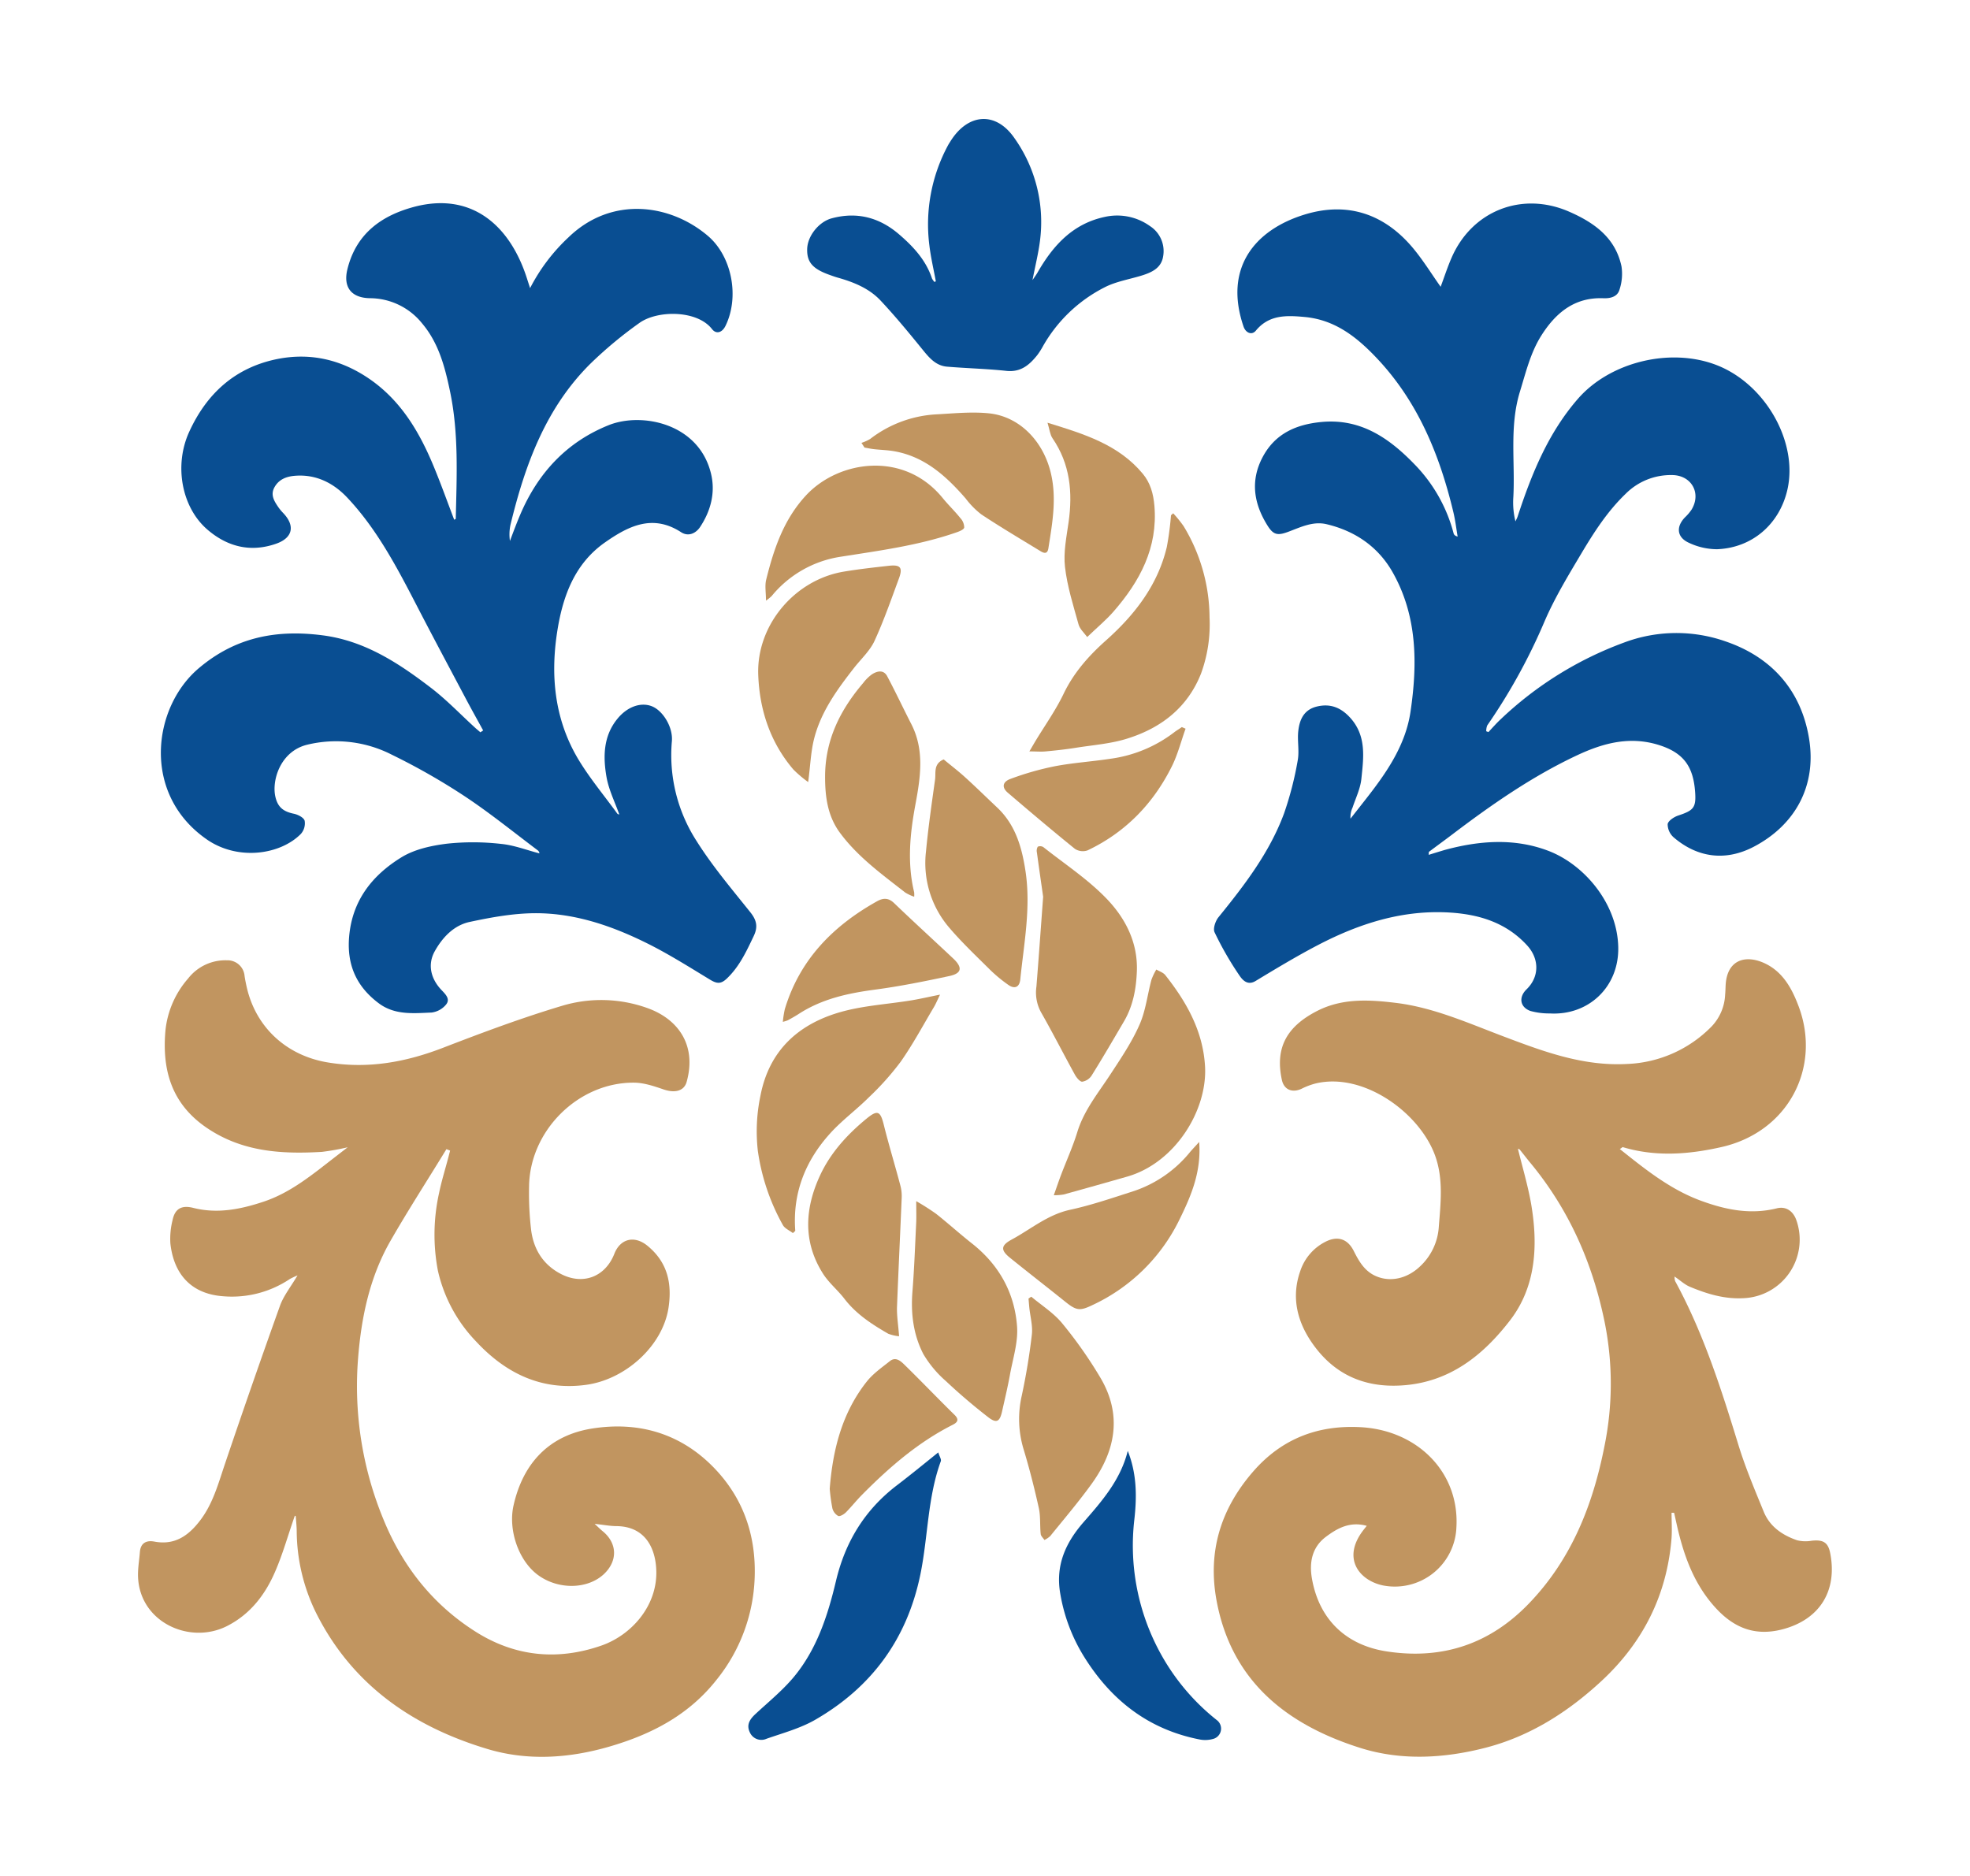 <svg id="Layer_2" data-name="Layer 2" xmlns="http://www.w3.org/2000/svg" viewBox="0 0 595.28 566.93"><defs><style>.cls-1{fill:#c19560;}.cls-2{fill:#094e92;}</style></defs><path class="cls-1" d="M489.45,347.24c7.66,6.11,15.14,12.14,24.36,15.57,7.51,2.78,15.07,4.35,23.08,2.36,2.79-.69,4.94.81,5.92,3.58a17.7,17.7,0,0,1-15.92,23.57c-5.78.33-11.06-1.28-16.24-3.44-1.59-.66-2.93-1.93-4.64-3.1a4.15,4.15,0,0,0,.17,1.38c8.54,15.68,13.92,32.56,19.13,49.54,2.1,6.85,4.92,13.5,7.64,20.15,1.84,4.51,5.63,7.1,10.08,8.63a10.62,10.62,0,0,0,4.43.14c3.41-.36,4.93.47,5.57,3.72,2.22,11.27-3,20.16-14.66,23.12-8,2-14.26-.44-19.72-6.29-6.89-7.38-10-16.41-12.11-26-.22-1-.45-2-.67-3h-.77c0,2.55.17,5.11,0,7.63-1.37,17.17-8.58,31.53-21.16,43.2-10.17,9.43-21.7,16.77-35.19,20.22-12.48,3.2-25.45,3.91-37.77,0-22.14-7-38.82-20.13-43.35-44.41-2.73-14.63,1.06-27.59,11-39.05,8.82-10.17,19.92-14.18,32.7-13.44,17,1,29.67,13.6,28.76,30.15a18.63,18.63,0,0,1-22.26,17.65c-7.07-1.52-12.43-8.13-5.9-16.65l1.06-1.35c-5.06-1.39-8.83.69-12.33,3.31-4.21,3.15-5.07,7.74-4.24,12.56,2.14,12.37,10.27,20.23,22.73,22.1,16.77,2.53,31.08-2.26,42.88-14.53,12.84-13.35,19.3-29.75,22.8-47.55a94.17,94.17,0,0,0,.12-37.1c-3.63-18.08-10.86-34.5-22.74-48.75-1-1.23-2-2.53-3-3.76a.82.82,0,0,0-.53-.2c1.34,5.49,3,11,4,16.71,2.11,12.43,1.48,24.92-6.4,35.13-8.14,10.57-18.34,18.8-32.85,19.66-11.64.7-20.66-3.66-27.06-13-4.38-6.37-6.2-13.67-3.52-21.41a15.3,15.3,0,0,1,7.77-9.07c3.67-1.82,6.65-.77,8.46,2.86,1.51,3,3.15,5.9,6.37,7.43,4.42,2.1,9.64,1,13.59-2.74a17.83,17.83,0,0,0,5.71-11.78c.56-7.35,1.5-14.76-1.19-22-4.82-12.88-21.63-25-36-21.56a21.21,21.21,0,0,0-4.23,1.59c-2.84,1.35-5.38.32-6-2.74-2.06-9.61,1.47-16.05,10.67-20.76,7.64-3.91,15.73-3.41,23.71-2.45,11.29,1.36,21.67,6,32.22,10,12.16,4.6,24.29,9.21,37.75,8.47a37.72,37.72,0,0,0,25.61-11.43,14.88,14.88,0,0,0,4-9.52c.09-.95.1-1.9.15-2.85.4-7.7,6-9.33,11.79-6.63,5.55,2.59,8.3,7.73,10.31,13.13,6.81,18.34-3.1,37.84-23.4,42.42-9.88,2.23-19.88,3-29.82,0C490.11,346.8,489.93,347,489.45,347.24Z"/><path class="cls-2" d="M146,220.75c-1.7-3.11-3.43-6.19-5.09-9.32-5.06-9.55-10.16-19.08-15.12-28.68-5.94-11.49-12-23-20.92-32.43-4.08-4.31-9.35-7.06-15.77-6.53-2.68.22-4.86,1.13-6.16,3.46s-.06,4.22,1.19,6.06a14.41,14.41,0,0,0,1.46,1.75c3.65,3.84,2.9,7.5-2.19,9.27-7.66,2.67-14.65.93-20.68-4.24-7.82-6.69-10.21-19.4-5.55-29.58,5.28-11.57,13.87-19.42,26.58-22,10.42-2.09,20,.35,28.59,6.5,9.19,6.6,14.63,16,18.84,26.25,2.15,5.22,4.05,10.53,6.07,15.82.21-.14.47-.23.47-.33.29-12.91.93-25.86-1.76-38.6-1.52-7.24-3.39-14.43-8.34-20.33a20.3,20.3,0,0,0-15.86-7.7c-5.57-.1-8.12-3.29-6.79-8.73,2.65-10.86,10.44-16.39,20.64-19,17.16-4.3,28.53,5.94,33.57,21.6.28.87.56,1.74,1,3.08A55.89,55.89,0,0,1,171.8,71.71c13-12.57,30.73-10.12,42.12-.41,7.29,6.22,9.59,18.5,5.28,27.23-1,2-2.78,2.56-4.06.91-4.51-5.8-16.6-5.74-22-1.79a124.94,124.94,0,0,0-14.61,12.14c-13.62,13.44-19.88,30.68-24.27,48.77a13.89,13.89,0,0,0-.17,4.92c1-2.66,2-5.35,3.13-8,5.34-12.52,14-21.9,26.73-27,10-4,27.34-.55,30.93,14.8,1.33,5.66-.13,11.17-3.34,16-1.28,1.91-3.55,3-5.77,1.53-8.65-5.58-16-1.77-23.07,3.19-9,6.36-12.56,16-14.24,26.34-2.17,13.38-1,26.44,5.84,38.36,3.48,6,8.08,11.46,12.21,17.15.16.23.58.28.63.3-1.32-3.72-3.17-7.4-3.86-11.28-1.08-6.15-1-12.42,3.28-17.64,3.08-3.79,7.26-5.12,10.54-3.74s6.3,6.31,5.92,10.53a47.87,47.87,0,0,0,7.45,30.12c4.73,7.52,10.53,14.39,16.1,21.35,2,2.45,2.59,4.47,1.17,7.42-2.22,4.65-4.33,9.26-8.19,12.89-1.78,1.67-3,1.44-4.9.32-6-3.64-12-7.43-18.21-10.59-10.82-5.47-22.25-9.54-34.5-9.55-6.66,0-13.4,1.22-19.94,2.62-4.8,1-8.25,4.6-10.65,8.91-2.12,3.82-1.33,8.13,2.06,11.69,1.23,1.29,2.72,2.73,1.39,4.37A6.75,6.75,0,0,1,130.4,306c-5.46.22-11.07.83-15.92-2.78-6.69-5-9.66-11.49-9-19.94.88-11.11,7-18.79,15.92-24.25,4-2.42,9-3.48,13.73-4.07a74.64,74.64,0,0,1,16.23.07c4,.38,7.79,1.88,11.64,2.87a1.32,1.32,0,0,0-.43-.86c-7.36-5.53-14.53-11.36-22.19-16.43a196.84,196.84,0,0,0-22-12.54,37,37,0,0,0-25.6-3c-8.06,2-10.68,10.72-9.58,15.66.71,3.21,2.42,4.54,5.6,5.19,1.24.26,3,1.16,3.26,2.12a4.81,4.81,0,0,1-1.17,4c-6.18,6.24-18.79,8.11-28.14,1.82C42.69,240.2,46,213.83,60.07,201.94c11.17-9.46,23.6-11.74,37.48-9.93,12.68,1.65,22.89,8.37,32.65,15.84,4.8,3.67,9,8.11,13.5,12.2.47.43,1,.84,1.45,1.26Z"/><path class="cls-2" d="M431.71,258.34c1.7-.52,3.25-1,4.82-1.47,10.48-2.85,21.13-3.65,31.37.27,10.81,4.14,20.83,15.88,21.09,29.13.25,12-9,20.68-20.67,20a21.1,21.1,0,0,1-5.87-.75c-3.18-1.14-3.6-4.17-1.18-6.52,3.93-3.8,3.9-9.22.19-13.28-6.18-6.75-14.12-9.29-22.91-9.91-14.52-1-27.79,3.26-40.42,9.86-6.39,3.34-12.57,7.07-18.74,10.8-2.57,1.55-4.11-.57-4.91-1.73a97.54,97.54,0,0,1-7.47-13c-.52-1.1.25-3.39,1.17-4.53,7.86-9.69,15.46-19.57,19.83-31.4a100.83,100.83,0,0,0,4.11-15.92c.56-2.92-.15-6.06.19-9,.39-3.41,1.68-6.42,5.62-7.37s7.11.22,9.92,3.23c5.15,5.53,4.19,12.16,3.52,18.63-.3,2.94-1.7,5.78-2.65,8.64a6.93,6.93,0,0,0-.64,3.39c1.8-2.3,3.62-4.59,5.41-6.9,5.93-7.64,11.29-15.68,12.73-25.44,2.13-14.48,2.08-28.9-5.4-42.12-4.36-7.7-11.3-12.46-19.91-14.52-4.11-1-7.85.87-11.57,2.26-3.31,1.24-4.58,1-6.42-2-4.07-6.57-5.14-13.43-1.4-20.52s10.07-9.89,17.68-10.63c11.9-1.17,20.54,4.82,28.24,12.79a46.79,46.79,0,0,1,11.79,20.82c.11.43.41.8,1.23,1-.42-2.45-.71-4.94-1.29-7.36C435,137.35,428.36,121.17,415.8,108c-5.93-6.23-12.48-11.36-21.53-12.2-5.51-.51-10.79-.74-14.8,4.14-1.18,1.43-3,.7-3.68-1.17-6.12-17.8,3.4-29.33,18.46-33.94,12.87-3.94,24-.25,32.69,10.11,3.05,3.65,5.57,7.75,8.38,11.73,1.08-2.87,2.05-5.91,3.32-8.81,6.19-14.21,21.3-20.11,35.53-13.88,7.58,3.31,14,7.89,15.81,16.58a15.19,15.19,0,0,1-.62,7c-.61,2.11-2.72,2.66-4.87,2.57-8.71-.34-14.4,4.41-18.74,11.27-3.28,5.19-4.67,11.11-6.46,16.92-3.24,10.53-1.43,21.25-2,31.86a23.75,23.75,0,0,0,.64,7.39c.23-.52.51-1,.69-1.57,4.19-12.78,9.2-25.15,18.17-35.46,9.8-11.26,28.14-15.63,42.06-10.15,14.7,5.79,24.57,23.32,21.23,37.69-2.4,10.33-10.6,17.48-21.2,17.9a20,20,0,0,1-8.49-1.92c-3.71-1.65-4-4.87-1.23-7.72a13.7,13.7,0,0,0,2-2.35c3-5-.07-10.38-5.9-10.42a19.25,19.25,0,0,0-14.05,5.68c-5.5,5.29-9.54,11.59-13.36,18-4,6.72-8.09,13.46-11.16,20.61a176.18,176.18,0,0,1-17.28,31.36,4.51,4.51,0,0,0-.31,1.77l.66.25c1.27-1.35,2.49-2.76,3.84-4a108.1,108.1,0,0,1,37-23,44.93,44.93,0,0,1,30.94-.36c13.72,4.72,22.64,14.63,25.08,29.14,2.41,14.25-4,26.24-16.71,32.89-8.3,4.33-16.8,3.46-24.17-2.85a5.34,5.34,0,0,1-1.82-4c.15-1,1.92-2.18,3.2-2.6,4.6-1.53,5.44-2.35,5.1-7.09-.53-7.39-3.21-11.58-10.28-14-9.05-3.09-17.32-.89-25.31,2.85-13.65,6.39-26,15-37.94,24.07-2.26,1.71-4.56,3.38-6.83,5.09C431.7,257.44,431.76,257.72,431.71,258.34Z"/><path class="cls-1" d="M134.9,347.29c-5.67,9.28-11.58,18.42-17,27.87-6.16,10.83-8.69,22.77-9.68,35.12a105.49,105.49,0,0,0,7.69,49c5.71,13.92,14.65,25.41,27.5,33.64,12,7.71,24.89,9,38.14,4.45,9.13-3.11,17-11.9,16.77-22.5-.15-6.93-3.3-13.53-11.93-13.66-2,0-3.92-.39-6.71-.69,1.22,1.13,1.78,1.7,2.4,2.2,4.47,3.62,4.64,9,.39,13-5,4.66-13.89,4.75-20,.2-5.91-4.43-8.92-13.68-7.3-20.93,2.91-13,10.95-21.28,23.85-23.29,13.75-2.15,26.41,1.35,36.53,11.68,9.11,9.3,12.95,20.74,12.49,33.43a51.86,51.86,0,0,1-11.4,30.69c-8.35,10.67-19.52,16.52-32.2,20.25-12.34,3.63-24.93,4.48-37.12.82C124.64,521.77,106.13,509,95.3,487a56.7,56.7,0,0,1-5.64-23.93c0-1.61-.17-3.21-.29-4.81,0-.11-.28-.2-.28-.19-2,5.64-3.58,11.46-6,17-3,6.93-7.51,12.78-14.44,16.31-11.64,5.94-27.36-1.55-26.94-16.13.06-2.07.4-4.13.56-6.19.21-2.8,2-3.62,4.36-3.18,6.23,1.19,10.39-1.85,13.86-6.41,3.88-5.09,5.49-11.17,7.5-17.11q8.11-24,16.63-47.79c1.09-3,3.25-5.68,5.29-9.14a24.15,24.15,0,0,0-2.33,1.1,31.41,31.41,0,0,1-20,5.22c-10.15-.68-15.13-7.08-16.1-16a23.06,23.06,0,0,1,.66-7c.72-3.53,2.79-4.59,6.25-3.72,7.29,1.85,14.3.44,21.25-1.87,8.22-2.74,14.73-8.18,21.42-13.35l4-3.09a72.27,72.27,0,0,1-7.83,1.39c-12.19.71-24,0-34.68-7.22S48.91,323.41,50,311.37a28.2,28.2,0,0,1,6.87-15.69,14.27,14.27,0,0,1,11.7-5.47A5.17,5.17,0,0,1,73.91,295c.19,1.21.43,2.41.71,3.61,2.85,12.07,12.12,20.44,24.45,22.47,12.1,2,23.53-.07,34.85-4.45,11.92-4.6,23.93-9.09,36.17-12.74a41.17,41.17,0,0,1,25.26.66c9.61,3.32,15.24,11.33,12.13,22.42-.77,2.73-3.48,3.42-6.83,2.31-2.93-1-6-2.06-9-2.09-16.91-.16-31.67,14.56-31.78,31.51a95,95,0,0,0,.63,13.07c.75,5.73,3.55,10.36,8.85,13.16,6.73,3.57,13.52,1,16.28-6,1.8-4.61,6.07-5.66,10-2.46,6,4.91,7.49,11.23,6.39,18.67-1.72,11.58-13,21.75-24.92,23.37-13.52,1.84-24.35-3.53-33.26-13.13A45,45,0,0,1,132.32,384a58,58,0,0,1,.36-23.47c.74-3.62,1.85-7.15,2.79-10.73l.54-2.08Z"/><path class="cls-2" d="M282.78,85c-.66-3.59-1.51-7.16-1.94-10.78a50.27,50.27,0,0,1,5.61-30.28c.22-.42.49-.82.74-1.22,5.28-8.49,13.7-9.16,19.33-1a43.81,43.81,0,0,1,7.73,31.08c-.47,3.72-1.39,7.38-2.26,11.85.78-1.15,1.18-1.68,1.51-2.26,4.68-8.18,10.68-14.81,20.39-16.85a17,17,0,0,1,13.58,2.77,9,9,0,0,1,4,9.16c-.56,3.6-3.53,4.9-6.64,5.85-3.69,1.12-7.64,1.77-11,3.49a44.59,44.59,0,0,0-18.7,17.86,21.92,21.92,0,0,1-1.69,2.64c-2.4,3-5,5.24-9.36,4.77-5.94-.64-11.93-.77-17.89-1.27-3.42-.28-5.42-2.7-7.45-5.2-4.06-5-8.18-10-12.55-14.67-3.5-3.79-8.22-5.68-13.12-7.06-.91-.26-1.79-.59-2.68-.91-4.92-1.8-6.61-3.84-6.48-7.78s3.56-8.16,7.37-9.2c7.68-2.09,14.5-.26,20.42,4.85,4.27,3.67,8.09,7.77,9.92,13.31a4.32,4.32,0,0,0,.77,1.07Z"/><path class="cls-2" d="M283.52,438.93c.37,1.25,1,2.12.75,2.71-4,11-3.83,22.77-6.14,34.09-4,19.55-14.7,34.14-31.79,44-4.51,2.6-9.75,4-14.72,5.74a3.8,3.8,0,0,1-5.07-2c-1.07-2.28.07-3.94,1.74-5.49,3.88-3.6,8.05-7,11.43-11,7.06-8.41,10.4-18.7,12.88-29.16,2.81-11.86,8.7-21.5,18.36-28.9C275,445.84,279,442.57,283.52,438.93Z"/><path class="cls-1" d="M354.51,155.12a38.33,38.33,0,0,1,3.14,3.88,53.66,53.66,0,0,1,7.84,27.58,43.22,43.22,0,0,1-2.58,17c-4,10.1-11.81,16.24-21.77,19.46C336,224.76,330.37,225.14,325,226c-3,.48-6,.8-9,1.08-1.43.14-2.88,0-4.95,0,.84-1.42,1.29-2.21,1.76-3,2.89-4.79,6.17-9.38,8.58-14.4,3.09-6.44,7.62-11.52,12.84-16.17,8.67-7.73,15.6-16.66,18.35-28.21a89.28,89.28,0,0,0,1.26-9.58Z"/><path class="cls-1" d="M239.59,372.65c-1-.78-2.4-1.36-3-2.38A64.35,64.35,0,0,1,229,347.81a52.48,52.48,0,0,1,.79-16.69c2.62-13.64,11.46-21.65,24.23-25.28,6.87-1.95,14.18-2.35,21.29-3.51,2.68-.44,5.33-1.06,8.74-1.74-.76,1.57-1.23,2.72-1.85,3.77-3.3,5.54-6.35,11.26-10.05,16.52a83.62,83.62,0,0,1-9.62,10.76c-3.75,3.75-8.11,6.93-11.66,10.86-7.51,8.29-11.42,18.06-10.56,29.48Z"/><path class="cls-2" d="M340.78,438.47c2.73,6.85,2.77,13.73,2,20.64a67.77,67.77,0,0,0,7,38.87,66.42,66.42,0,0,0,17.88,21.83,3.22,3.22,0,0,1-1.21,5.74,8.69,8.69,0,0,1-3.93.14c-15.38-3-26.67-11.78-34.86-24.88a52.68,52.68,0,0,1-7.29-19.26c-1.45-8.5,1.59-15.29,7.1-21.59S338.61,447.23,340.78,438.47Z"/><path class="cls-1" d="M318.43,361.21c.9-2.53,1.53-4.41,2.23-6.25,1.62-4.26,3.51-8.42,4.85-12.76,2-6.61,6.31-11.84,10-17.48,3.17-4.84,6.46-9.7,8.8-15,1.89-4.24,2.4-9.09,3.63-13.64a18.07,18.07,0,0,1,1.47-3.08c.92.55,2.09.9,2.71,1.69,6.39,8.08,11.35,16.81,12,27.42.84,13.32-9,29.32-23.51,33.47q-9.58,2.75-19.19,5.4A16.52,16.52,0,0,1,318.43,361.21Z"/><path class="cls-1" d="M244.21,236.35a36,36,0,0,1-4.48-3.8c-7-8.22-10.21-18-10.61-28.56-.58-15.05,11-28.76,25.86-31.24,4.49-.75,9-1.25,13.55-1.76,3.59-.4,4.34.51,3.07,3.92-2.33,6.3-4.54,12.67-7.34,18.76-1.35,2.94-3.92,5.32-6,7.93-5.28,6.76-10.37,13.66-12.39,22.19C245,227.54,244.85,231.45,244.21,236.35Z"/><path class="cls-1" d="M315.21,271c-.54-3.81-1.24-8.57-1.88-13.34a2.42,2.42,0,0,1,.26-1.78,1.81,1.81,0,0,1,1.7.14c6.46,5.12,13.48,9.72,19.14,15.62s9.4,13.2,9.1,21.79c-.19,5.33-1.14,10.56-3.91,15.27-3.22,5.48-6.42,11-9.78,16.37A4.18,4.18,0,0,1,327,326.9c-.7,0-1.69-1.21-2.18-2.09-3.47-6.3-6.73-12.73-10.31-19a12.45,12.45,0,0,1-1.33-7.66C313.87,289.48,314.49,280.77,315.21,271Z"/><path class="cls-1" d="M285.16,229.5c2,1.69,4.3,3.42,6.39,5.32,3.31,3,6.5,6.14,9.75,9.2,5.59,5.26,7.52,12.15,8.6,19.39,1.63,11-.5,21.76-1.6,32.6-.24,2.34-1.72,3-3.67,1.59a44.17,44.17,0,0,1-5.48-4.54c-4.18-4.15-8.47-8.21-12.28-12.67a30,30,0,0,1-7.06-23.09c.69-7.26,1.73-14.48,2.74-21.7C282.84,233.5,282,230.85,285.16,229.5Z"/><path class="cls-1" d="M276.86,363a70.58,70.58,0,0,1,6,3.82c3.64,2.88,7.08,6,10.73,8.88,8.23,6.45,13,14.94,13.74,25.2.34,4.78-1.28,9.72-2.15,14.56-.68,3.73-1.56,7.42-2.39,11.12-.69,3.08-1.67,3.65-4.17,1.72-4.42-3.43-8.71-7.07-12.78-10.91a33.25,33.25,0,0,1-6.83-8.18c-3-5.8-3.82-12.19-3.3-18.78.54-6.81.79-13.65,1.12-20.48C276.94,368,276.86,366,276.86,363Z"/><path class="cls-1" d="M276.24,271a13.78,13.78,0,0,1-2.71-1.27c-7-5.48-14.31-10.74-19.68-18-3.72-5-4.54-10.81-4.53-17,0-11.1,4.56-20.19,11.54-28.36a12.65,12.65,0,0,1,2.63-2.59c1.58-1,3.5-1.47,4.6.59,2.53,4.76,4.82,9.65,7.28,14.45,4,7.8,2.8,15.91,1.3,24-1.68,8.94-2.61,17.84-.44,26.82A7.63,7.63,0,0,1,276.24,271Z"/><path class="cls-1" d="M271.68,403.83a12.74,12.74,0,0,1-3.27-.76c-4.94-2.85-9.7-5.93-13.26-10.58-2-2.61-4.67-4.77-6.43-7.53-6.19-9.7-5.53-19.85-.87-29.85,3.18-6.81,8.22-12.3,14-17.05,3.36-2.75,4.18-2.28,5.22,1.92,1.53,6.14,3.39,12.2,5,18.32a12.3,12.3,0,0,1,.4,3.63c-.46,11.1-1,22.2-1.43,33.31C271,397.87,271.44,400.51,271.68,403.83Z"/><path class="cls-1" d="M362.36,345.11c.69,9.07-2.47,16.37-6,23.54a55,55,0,0,1-26.09,25.68c-3.91,1.9-4.95,1.82-8.37-.93-5.55-4.46-11.18-8.82-16.71-13.29-2.88-2.32-2.77-3.72.49-5.49,5.79-3.13,10.85-7.51,17.61-9,6.37-1.37,12.59-3.51,18.81-5.5a37,37,0,0,0,17.59-12.07C360.4,347.23,361.17,346.43,362.36,345.11Z"/><path class="cls-1" d="M311.62,391.87c3.16,2.66,6.8,4.94,9.37,8.08a131.65,131.65,0,0,1,11.57,16.49c6.53,11.11,4.58,21.89-2.65,31.93-3.93,5.46-8.32,10.6-12.55,15.84a7.35,7.35,0,0,1-1.76,1.19c-.39-.6-1.07-1.18-1.13-1.82-.28-2.64,0-5.37-.59-7.93-1.31-5.91-2.8-11.79-4.55-17.58a31.54,31.54,0,0,1-.59-16.25c1.31-6.1,2.34-12.29,3.06-18.49.3-2.65-.49-5.43-.77-8.16-.09-.91-.16-1.82-.24-2.73Z"/><path class="cls-1" d="M316.53,127.75c11.1,3.42,21.42,6.58,28.76,15.39,2.35,2.81,3.23,6.12,3.54,9.71,1.07,12.69-4.39,22.84-12.38,32-2.24,2.56-4.9,4.76-7.93,7.67-.85-1.19-2.21-2.37-2.61-3.81-1.59-5.74-3.43-11.5-4.1-17.38-.51-4.42.46-9.05,1.09-13.54,1.27-9,.47-17.58-4.87-25.35C317.27,131.31,317.15,129.76,316.53,127.75Z"/><path class="cls-1" d="M260.31,133.84a13,13,0,0,0,2.63-1.18,35.92,35.92,0,0,1,19.66-7.42c5.4-.28,10.86-.87,16.2-.33,9.09.92,16.11,8.09,18.56,17.35,2.09,7.91.66,15.63-.56,23.41-.29,1.85-1.31,1.56-2.43.87-6-3.66-12-7.22-17.81-11.06a25.35,25.35,0,0,1-4.76-4.83c-5.9-6.78-12.37-12.67-21.64-14.29-2-.35-4.08-.39-6.11-.62-.95-.11-1.88-.32-2.82-.48Z"/><path class="cls-1" d="M231.46,181.52c0-2.46-.39-4.5.06-6.33,2.29-9.25,5.28-18.18,12-25.44,9.8-10.62,29.65-13.67,41.39.83,1.68,2.06,3.62,3.9,5.29,6a4.2,4.2,0,0,1,1.16,2.85c-.12.63-1.51,1.18-2.43,1.49-11.34,3.93-23.16,5.48-34.95,7.34a33.4,33.4,0,0,0-20.82,11.89A14.66,14.66,0,0,1,231.46,181.52Z"/><path class="cls-1" d="M358.25,220.22c-1.39,3.86-2.39,7.91-4.23,11.54C348.38,243,340,251.59,328.61,257a4.37,4.37,0,0,1-3.8-.47c-6.87-5.56-13.61-11.26-20.32-17-1.8-1.55-1.59-3.25.85-4.14a87.32,87.32,0,0,1,13.33-3.81c5.57-1.07,11.27-1.42,16.89-2.28a40.55,40.55,0,0,0,19.26-8c.73-.57,1.53-1,2.29-1.57Z"/><path class="cls-1" d="M236.55,308.81a31.37,31.37,0,0,1,.59-3.79c4.49-15,14.58-25.22,27.92-32.67,1.81-1,3.41-1.07,5.12.58,5.89,5.66,11.93,11.16,17.88,16.76,2.85,2.69,2.58,4.47-1.16,5.27-7.49,1.61-15,3.12-22.6,4.13-8.08,1.08-15.86,2.77-22.82,7.25-1.11.72-2.27,1.37-3.43,2A9.73,9.73,0,0,1,236.55,308.81Z"/><path class="cls-1" d="M250.72,449.92c.92-11.83,3.73-22.95,11.18-32.38,1.9-2.41,4.56-4.26,7-6.2,1.82-1.44,3.36.08,4.48,1.17,5.11,5,10,10.12,15.1,15.12,1.56,1.55.62,2.35-.68,3-10.4,5.27-19.06,12.78-27.21,21-1.74,1.74-3.28,3.7-5,5.44-.6.59-1.8,1.3-2.32,1.06a3.72,3.72,0,0,1-1.75-2.32A56,56,0,0,1,250.72,449.92Z"/></svg>